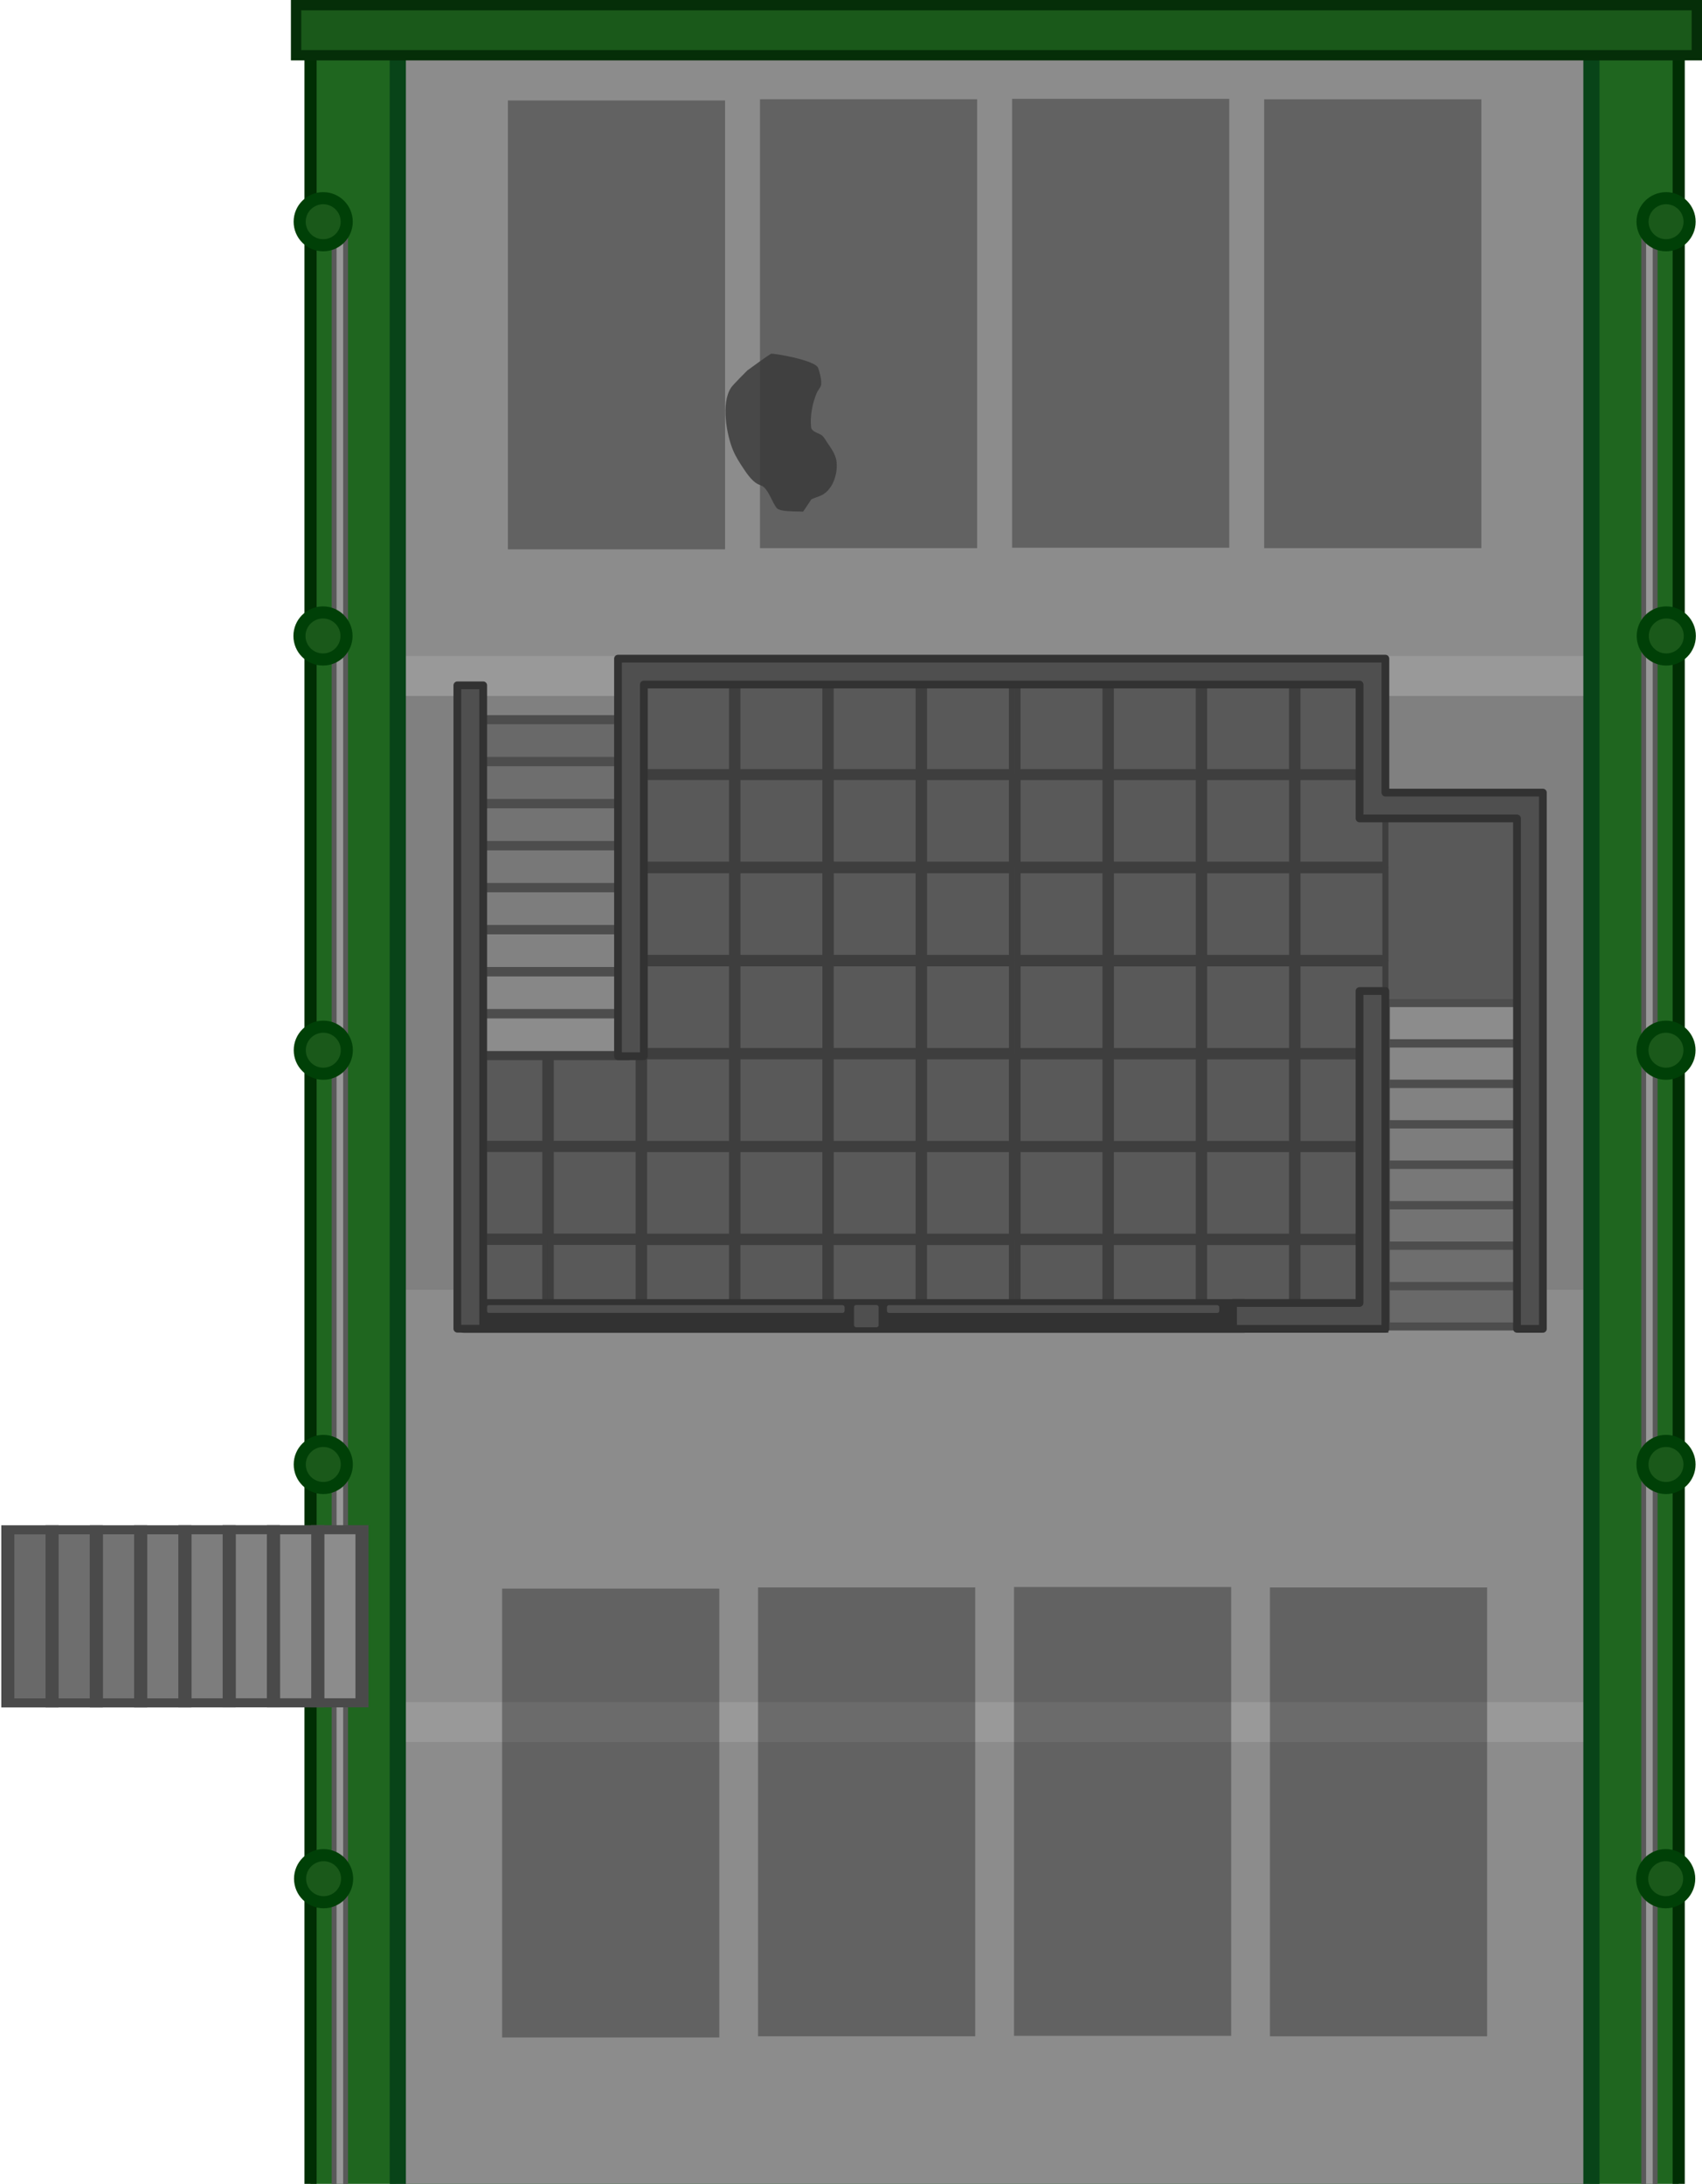 <?xml version="1.0" encoding="UTF-8" standalone="no"?>
<!-- Created with Inkscape (http://www.inkscape.org/) -->

<svg width="2025.808" height="2598.572" viewBox="0 0 535.995 687.539" version="1.1" id="svg1" inkscape:version="1.3.2 (091e20ef0f, 2023-11-25, custom)" sodipodi:docname="ship_floor_1.svg" xml:space="preserve" xmlns:inkscape="http://www.inkscape.org/namespaces/inkscape" xmlns:sodipodi="http://sodipodi.sourceforge.net/DTD/sodipodi-0.dtd" xmlns="http://www.w3.org/2000/svg" xmlns:svg="http://www.w3.org/2000/svg"><sodipodi:namedview id="namedview1" pagecolor="#505050" bordercolor="#eeeeee" borderopacity="1" inkscape:showpageshadow="0" inkscape:pageopacity="0" inkscape:pagecheckerboard="true" inkscape:deskcolor="#505050" inkscape:document-units="px" inkscape:zoom="0.26236508" inkscape:cx="741.33341" inkscape:cy="909.03866" inkscape:window-width="1440" inkscape:window-height="840" inkscape:window-x="0" inkscape:window-y="0" inkscape:window-maximized="1" inkscape:current-layer="layer1" inkscape:pageshadow="0" showgrid="false" units="px" height="2598.572px" /><defs id="defs1"><clipPath clipPathUnits="userSpaceOnUse" id="clipPath5"><rect style="fill:#000000;fill-opacity:1;stroke:#2f2f2f;stroke-width:2.517;stroke-linecap:round;stroke-linejoin:round;stroke-opacity:0" id="rect5" width="668.788" height="402.685" x="4637.111" y="-1103.107" transform="scale(1,-1)" /></clipPath></defs><g inkscape:label="Calque 1" inkscape:groupmode="layer" id="layer1" transform="translate(171.715,536.31)"><g id="g6481" transform="matrix(0.762,0,0,0.762,-3131.609,67)"><g id="g44043" transform="matrix(-0.468,0,0,-0.748,6834.227,443.326)" /><g id="g44043-3" transform="matrix(-0.55,0,0,0.778,6901.468,-1212.537)" /></g><g id="g3999"><path style="color:#000000;fill:#1f661f;stroke-width:3.829;stroke-linecap:square;-inkscape-stroke:none;paint-order:fill markers stroke" d="M -73.918,-536.31 H 356.939 V 151.228 H -73.918 Z" id="path1864" /><path style="color:#000000;fill:#002e03;stroke-linecap:square;-inkscape-stroke:none;paint-order:fill markers stroke" d="m -75.832,-536.311 v 1.914 685.625 l 434.686,6e-5 v -687.539 z m 3.828,3.828 H 355.025 V 151.228 H -72.004 Z" id="path1866" sodipodi:nodetypes="ccccccccccc" /><path style="color:#000000;fill:#999999;stroke-width:1.525;-inkscape-stroke:none;paint-order:fill markers stroke" d="m -66.487,-463.483 h 3.606 v 614.712 h -3.606 z" id="path3029" /><path style="color:#000000;fill:#595959;-inkscape-stroke:none;paint-order:fill markers stroke" d="m -67.25,-463.482 v 0.762 613.949 l 5.131,6e-5 v -614.711 z m 1.525,1.523 h 2.082 v 613.187 h -2.082 z" id="path3031" sodipodi:nodetypes="ccccccccccc" /><circle style="fill:#1a591a;fill-opacity:1;stroke:#004007;stroke-width:3.808;stroke-linecap:square;stroke-linejoin:miter;stroke-dasharray:none;stroke-opacity:1;paint-order:fill markers stroke;stop-color:#000000" id="path47312-64" cx="-69.81" cy="55.152" r="7.409" /><circle style="fill:#1a591a;fill-opacity:1;stroke:#004007;stroke-width:3.808;stroke-linecap:square;stroke-linejoin:miter;stroke-dasharray:none;stroke-opacity:1;paint-order:fill markers stroke;stop-color:#000000" id="path47312-8-9" cx="-69.909" cy="-75.262" r="7.409" /><circle style="fill:#1a591a;fill-opacity:1;stroke:#004007;stroke-width:3.808;stroke-linecap:square;stroke-linejoin:miter;stroke-dasharray:none;stroke-opacity:1;paint-order:fill markers stroke;stop-color:#000000" id="path47312-6-8" cx="-69.903" cy="-205.677" r="7.409" /><circle style="fill:#1a591a;fill-opacity:1;stroke:#004007;stroke-width:3.808;stroke-linecap:square;stroke-linejoin:miter;stroke-dasharray:none;stroke-opacity:1;paint-order:fill markers stroke;stop-color:#000000" id="path47312-8-0-3" cx="-70.002" cy="-336.091" r="7.409" /><circle style="fill:#1a591a;fill-opacity:1;stroke:#004007;stroke-width:3.808;stroke-linecap:square;stroke-linejoin:miter;stroke-dasharray:none;stroke-opacity:1;paint-order:fill markers stroke;stop-color:#000000" id="path47312-8-0-3-0" cx="-69.935" cy="-466.505" r="7.409" /><path style="color:#000000;fill:#999999;stroke-width:1.525;-inkscape-stroke:none;paint-order:fill markers stroke" d="m 349.518,-461.958 h -3.606 v 613.187 h 3.606 z" id="path3364" /><path style="color:#000000;fill:#595959;-inkscape-stroke:none;paint-order:fill markers stroke" d="m 350.281,-463.482 v 0.762 613.949 h -5.131 v -614.711 z m -1.525,1.523 h -2.082 v 613.187 h 2.082 z" id="path3366" sodipodi:nodetypes="ccccccccccc" /><circle style="fill:#1a591a;fill-opacity:1;stroke:#004007;stroke-width:3.808;stroke-linecap:square;stroke-linejoin:miter;stroke-dasharray:none;stroke-opacity:1;paint-order:fill markers stroke;stop-color:#000000" id="circle15" cx="-352.841" cy="55.152" r="7.409" transform="scale(-1,1)" /><circle style="fill:#1a591a;fill-opacity:1;stroke:#004007;stroke-width:3.808;stroke-linecap:square;stroke-linejoin:miter;stroke-dasharray:none;stroke-opacity:1;paint-order:fill markers stroke;stop-color:#000000" id="circle16" cx="-352.94" cy="-75.262" r="7.409" transform="scale(-1,1)" /><circle style="fill:#1a591a;fill-opacity:1;stroke:#004007;stroke-width:3.808;stroke-linecap:square;stroke-linejoin:miter;stroke-dasharray:none;stroke-opacity:1;paint-order:fill markers stroke;stop-color:#000000" id="circle17" cx="-352.934" cy="-205.677" r="7.409" transform="scale(-1,1)" /><circle style="fill:#1a591a;fill-opacity:1;stroke:#004007;stroke-width:3.808;stroke-linecap:square;stroke-linejoin:miter;stroke-dasharray:none;stroke-opacity:1;paint-order:fill markers stroke;stop-color:#000000" id="circle18" cx="-353.033" cy="-336.091" r="7.409" transform="scale(-1,1)" /><circle style="fill:#1a591a;fill-opacity:1;stroke:#004007;stroke-width:3.808;stroke-linecap:square;stroke-linejoin:miter;stroke-dasharray:none;stroke-opacity:1;paint-order:fill markers stroke;stop-color:#000000" id="circle19" cx="-352.966" cy="-466.505" r="7.409" transform="scale(-1,1)" /><g id="g44043-3-4-6" transform="matrix(0,0.569,0.823,0,-957.907,-2898.418)"><rect style="fill:#8c8c8c;fill-opacity:1;stroke:#4a4a4a;stroke-width:5;stroke-linecap:square;stroke-linejoin:miter;stroke-dasharray:none;stroke-opacity:1;paint-order:fill markers stroke;stop-color:#000000" id="rect43934-90-9-8" width="95.779" height="16.933" x="4997.714" y="1076.854" /><rect style="fill:#878787;fill-opacity:1;stroke:#4a4a4a;stroke-width:5;stroke-linecap:square;stroke-linejoin:miter;stroke-dasharray:none;stroke-opacity:1;paint-order:fill markers stroke;stop-color:#000000" id="rect43934-2-3-0-9" width="95.779" height="16.933" x="4997.724" y="1059.935" /><rect style="fill:#828282;fill-opacity:1;stroke:#4a4a4a;stroke-width:5;stroke-linecap:square;stroke-linejoin:miter;stroke-dasharray:none;stroke-opacity:1;paint-order:fill markers stroke;stop-color:#000000" id="rect43934-9-9-5-9" width="95.779" height="16.933" x="4997.719" y="1042.962" /><rect style="fill:#7d7d7d;fill-opacity:1;stroke:#4a4a4a;stroke-width:5;stroke-linecap:square;stroke-linejoin:miter;stroke-dasharray:none;stroke-opacity:1;paint-order:fill markers stroke;stop-color:#000000" id="rect43934-2-7-3-1-1" width="95.779" height="16.933" x="4997.729" y="1026.043" /><rect style="fill:#787878;fill-opacity:1;stroke:#4a4a4a;stroke-width:5;stroke-linecap:square;stroke-linejoin:miter;stroke-dasharray:none;stroke-opacity:1;paint-order:fill markers stroke;stop-color:#000000" id="rect43934-8-0-3-6" width="95.779" height="16.933" x="4997.756" y="1009.085" /><rect style="fill:#737373;fill-opacity:1;stroke:#4a4a4a;stroke-width:5;stroke-linecap:square;stroke-linejoin:miter;stroke-dasharray:none;stroke-opacity:1;paint-order:fill markers stroke;stop-color:#000000" id="rect43934-2-8-2-6-7" width="95.779" height="16.933" x="4997.766" y="992.166" /><rect style="fill:#6e6e6e;fill-opacity:1;stroke:#4a4a4a;stroke-width:5;stroke-linecap:square;stroke-linejoin:miter;stroke-dasharray:none;stroke-opacity:1;paint-order:fill markers stroke;stop-color:#000000" id="rect43934-9-6-7-1-3" width="95.779" height="16.933" x="4997.761" y="975.193" /><rect style="fill:#696969;fill-opacity:1;stroke:#4a4a4a;stroke-width:5;stroke-linecap:square;stroke-linejoin:miter;stroke-dasharray:none;stroke-opacity:1;paint-order:fill markers stroke;stop-color:#000000" id="rect43934-2-7-6-0-4-8" width="95.779" height="16.933" x="4997.77" y="958.274" /></g><g id="g3738" transform="translate(-0.005)"><path style="color:#000000;fill:#8c8c8c;fill-opacity:1;stroke:none;stroke-width:3.821;stroke-linecap:square;stroke-dasharray:none;stroke-opacity:1;-inkscape-stroke:none;paint-order:fill markers stroke" d="M -46.99,-536.31 H 328.976 V 151.228 H -46.99 Z" id="path1347" /><g id="g4" transform="translate(-0.292)"><rect style="fill:#000000;fill-opacity:0.3;fill-rule:nonzero;stroke:none;stroke-width:0.823;stroke-opacity:1;paint-order:fill markers stroke;stop-color:#000000" id="rect35788-1-9" width="68.395" height="141.318" x="147.305" y="-505.19" /><rect style="fill:#000000;fill-opacity:0.3;fill-rule:nonzero;stroke:none;stroke-width:0.823;stroke-opacity:1;paint-order:fill markers stroke;stop-color:#000000" id="rect35788-1-1-40" width="68.395" height="141.318" x="226.694" y="-505.054" /><rect style="fill:#000000;fill-opacity:0.3;fill-rule:nonzero;stroke:none;stroke-width:0.823;stroke-opacity:1;paint-order:fill markers stroke;stop-color:#000000" id="rect35788-7-73" width="68.395" height="141.318" x="67.915" y="-505.063" /><rect style="fill:#000000;fill-opacity:0.3;fill-rule:nonzero;stroke:none;stroke-width:0.823;stroke-opacity:1;paint-order:fill markers stroke;stop-color:#000000" id="rect35788-3-6-44" width="68.395" height="141.318" x="-11.474" y="-504.683" /></g><path style="fill:#383838;fill-opacity:0.803;stroke:none;stroke-width:1.949;stroke-linecap:square;stroke-linejoin:round;stroke-dasharray:none;stroke-opacity:1;paint-order:fill markers stroke;stop-color:#000000" d="m 83.835,-379.145 c 1.375,-0.605 2.914,-0.926 4.125,-1.814 2.963,-2.175 4.263,-6.776 3.736,-10.307 -0.31,-2.077 -1.827,-4.144 -2.943,-5.794 -0.482,-0.713 -0.886,-1.501 -1.511,-2.092 -0.698,-0.661 -3.34,-1.188 -3.504,-2.594 -0.409,-3.516 0.406,-7.628 1.743,-10.809 0.349,-0.831 1.026,-1.506 1.327,-2.356 0.498,-1.404 -0.704,-5.283 -0.93,-5.695 -1.326,-2.413 -13.752,-4.451 -14.715,-4.357 -0.295,0.029 -7.245,5.04 -7.523,5.278 0,0 -4.454,4.42 -5.108,5.397 -3.293,4.923 -1.362,15.092 0.638,19.803 0.874,2.058 2.107,3.953 3.345,5.814 0.868,1.304 2.483,3.674 4.21,4.646 1.106,0.623 1.684,0.417 2.738,1.749 1.388,1.753 2.036,4.002 3.345,5.814 1.007,1.393 6.25,1.115 8.413,1.222" id="path26893-1" /><rect style="fill:#808080;fill-opacity:1;stroke:none;stroke-width:10.084;stroke-linecap:square;stroke-linejoin:miter;stroke-dasharray:none;stroke-opacity:1;paint-order:fill markers stroke;stop-color:#000000" id="rect39767-1-0-8" width="373.181" height="186.946" x="-45.03" y="-317.172" ry="0" /><rect style="fill:#999999;fill-opacity:1;stroke:none;stroke-width:2.611;stroke-linecap:square;stroke-linejoin:miter;stroke-dasharray:none;stroke-opacity:1;paint-order:fill markers stroke;stop-color:#000000" id="rect39767-1-6" width="373.109" height="12.539" x="-45.039" y="-0.446" ry="0" /><g id="g6" transform="translate(0.484)"><rect style="fill:#000000;fill-opacity:0.3;fill-rule:nonzero;stroke:none;stroke-width:0.823;stroke-opacity:1;paint-order:fill markers stroke;stop-color:#000000" id="rect35788-1-47" width="68.395" height="141.318" x="147.136" y="-36.683" /><rect style="fill:#000000;fill-opacity:0.3;fill-rule:nonzero;stroke:none;stroke-width:0.823;stroke-opacity:1;paint-order:fill markers stroke;stop-color:#000000" id="rect35788-1-1-6" width="68.395" height="141.318" x="227.74" y="-36.546" /><rect style="fill:#000000;fill-opacity:0.3;fill-rule:nonzero;stroke:none;stroke-width:0.823;stroke-opacity:1;paint-order:fill markers stroke;stop-color:#000000" id="rect35788-7-7" width="68.395" height="141.318" x="66.533" y="-36.555" /><rect style="fill:#000000;fill-opacity:0.3;fill-rule:nonzero;stroke:none;stroke-width:0.823;stroke-opacity:1;paint-order:fill markers stroke;stop-color:#000000" id="rect35788-3-6-1" width="68.395" height="141.318" x="-14.07" y="-36.175" /></g><rect style="fill:#999999;fill-opacity:1;stroke:none;stroke-width:2.611;stroke-linecap:square;stroke-linejoin:miter;stroke-dasharray:none;stroke-opacity:1;paint-order:fill markers stroke;stop-color:#000000" id="rect39767-1-6-5" width="373.109" height="12.539" x="-45.039" y="-329.768" ry="0" /><rect style="fill:#595959;fill-opacity:1;stroke:none;stroke-width:3.051;stroke-dasharray:none;stroke-opacity:1;paint-order:fill markers stroke;stop-color:#000000" id="rect61639-3-0-8-5-1" width="45.362" height="61.507" x="262.035" y="-280.965" /><g id="g10" transform="matrix(1.133,0,0,1,-40.788,0)" style="stroke-width:0.939"><rect style="fill:#8c8c8c;fill-opacity:1;stroke:#4d4d4d;stroke-width:2.529;stroke-linecap:square;stroke-linejoin:miter;stroke-dasharray:none;stroke-opacity:1;paint-order:fill markers stroke;stop-color:#000000" id="rect43934" width="37.174" height="12.644" x="-306.69" y="207.874" transform="scale(-1)" /><rect style="fill:#878787;fill-opacity:1;stroke:#4d4d4d;stroke-width:2.529;stroke-linecap:square;stroke-linejoin:miter;stroke-dasharray:none;stroke-opacity:1;paint-order:fill markers stroke;stop-color:#000000" id="rect43934-2" width="37.174" height="12.644" x="-306.69" y="195.135" transform="scale(-1)" /><rect style="fill:#828282;fill-opacity:1;stroke:#4d4d4d;stroke-width:2.529;stroke-linecap:square;stroke-linejoin:miter;stroke-dasharray:none;stroke-opacity:1;paint-order:fill markers stroke;stop-color:#000000" id="rect43934-9" width="37.174" height="12.644" x="-306.69" y="182.397" transform="scale(-1)" /><rect style="fill:#7d7d7d;fill-opacity:1;stroke:#4d4d4d;stroke-width:2.529;stroke-linecap:square;stroke-linejoin:miter;stroke-dasharray:none;stroke-opacity:1;paint-order:fill markers stroke;stop-color:#000000" id="rect43934-2-7" width="37.174" height="12.644" x="-306.69" y="169.659" transform="scale(-1)" /><rect style="fill:#787878;fill-opacity:1;stroke:#4d4d4d;stroke-width:2.529;stroke-linecap:square;stroke-linejoin:miter;stroke-dasharray:none;stroke-opacity:1;paint-order:fill markers stroke;stop-color:#000000" id="rect43934-8" width="37.174" height="12.644" x="-306.69" y="156.921" transform="scale(-1)" /><rect style="fill:#737373;fill-opacity:1;stroke:#4d4d4d;stroke-width:2.529;stroke-linecap:square;stroke-linejoin:miter;stroke-dasharray:none;stroke-opacity:1;paint-order:fill markers stroke;stop-color:#000000" id="rect43934-2-8" width="37.174" height="12.644" x="-306.69" y="144.183" transform="scale(-1)" /><rect style="fill:#6e6e6e;fill-opacity:1;stroke:#4d4d4d;stroke-width:2.529;stroke-linecap:square;stroke-linejoin:miter;stroke-dasharray:none;stroke-opacity:1;paint-order:fill markers stroke;stop-color:#000000" id="rect43934-9-6" width="37.174" height="12.644" x="-306.69" y="131.444" transform="scale(-1)" /><rect style="fill:#696969;fill-opacity:1;stroke:#4d4d4d;stroke-width:2.529;stroke-linecap:square;stroke-linejoin:miter;stroke-dasharray:none;stroke-opacity:1;paint-order:fill markers stroke;stop-color:#000000" id="rect43934-2-7-6" width="37.174" height="12.644" x="-306.69" y="118.706" transform="scale(-1)" /></g><g id="g1"><rect style="fill:#595959;fill-opacity:1;stroke:#3e3e3e;stroke-width:1.911;stroke-dasharray:none;stroke-opacity:1;paint-order:fill markers stroke;stop-color:#000000" id="rect61639" width="27.702" height="27.599" x="31.127" y="-291.681" /><rect style="fill:#595959;fill-opacity:1;stroke:#3e3e3e;stroke-width:1.911;stroke-dasharray:none;stroke-opacity:1;paint-order:fill markers stroke;stop-color:#000000" id="rect61639-15" width="27.702" height="27.599" x="31.119" y="-320.816" /><rect style="fill:#595959;fill-opacity:1;stroke:#3e3e3e;stroke-width:1.911;stroke-dasharray:none;stroke-opacity:1;paint-order:fill markers stroke;stop-color:#000000" id="rect61639-3" width="27.702" height="27.599" x="31.13" y="-262.337" /><rect style="fill:#595959;fill-opacity:1;stroke:#3e3e3e;stroke-width:1.911;stroke-dasharray:none;stroke-opacity:1;paint-order:fill markers stroke;stop-color:#000000" id="rect61639-6" width="27.702" height="27.599" x="31.129" y="-233.034" /><rect style="fill:#595959;fill-opacity:1;stroke:#3e3e3e;stroke-width:1.911;stroke-dasharray:none;stroke-opacity:1;paint-order:fill markers stroke;stop-color:#000000" id="rect61639-1" width="27.702" height="27.599" x="31.127" y="-174.558" /><rect style="fill:#595959;fill-opacity:1;stroke:#3e3e3e;stroke-width:1.911;stroke-dasharray:none;stroke-opacity:1;paint-order:fill markers stroke;stop-color:#000000" id="rect61639-1-9" width="27.702" height="27.599" x="31.116" y="-145.303" /><rect style="fill:#595959;fill-opacity:1;stroke:#3e3e3e;stroke-width:1.911;stroke-dasharray:none;stroke-opacity:1;paint-order:fill markers stroke;stop-color:#000000" id="rect61639-0" width="27.702" height="27.599" x="31.125" y="-203.76" /><rect style="fill:#595959;fill-opacity:1;stroke:#3e3e3e;stroke-width:1.911;stroke-dasharray:none;stroke-opacity:1;paint-order:fill markers stroke;stop-color:#000000" id="rect61639-69" width="27.702" height="27.599" x="60.522" y="-291.678" /><rect style="fill:#595959;fill-opacity:1;stroke:#3e3e3e;stroke-width:1.911;stroke-dasharray:none;stroke-opacity:1;paint-order:fill markers stroke;stop-color:#000000" id="rect61639-15-7" width="27.702" height="27.599" x="60.515" y="-320.813" /><rect style="fill:#595959;fill-opacity:1;stroke:#3e3e3e;stroke-width:1.911;stroke-dasharray:none;stroke-opacity:1;paint-order:fill markers stroke;stop-color:#000000" id="rect61639-3-0" width="27.702" height="27.599" x="60.526" y="-262.334" /><rect style="fill:#595959;fill-opacity:1;stroke:#3e3e3e;stroke-width:1.911;stroke-dasharray:none;stroke-opacity:1;paint-order:fill markers stroke;stop-color:#000000" id="rect61639-6-6" width="27.702" height="27.599" x="60.524" y="-233.031" /><rect style="fill:#595959;fill-opacity:1;stroke:#3e3e3e;stroke-width:1.911;stroke-dasharray:none;stroke-opacity:1;paint-order:fill markers stroke;stop-color:#000000" id="rect61639-1-6" width="27.702" height="27.599" x="60.523" y="-174.555" /><rect style="fill:#595959;fill-opacity:1;stroke:#3e3e3e;stroke-width:1.911;stroke-dasharray:none;stroke-opacity:1;paint-order:fill markers stroke;stop-color:#000000" id="rect61639-1-9-0" width="27.702" height="27.599" x="60.512" y="-145.3" /><rect style="fill:#595959;fill-opacity:1;stroke:#3e3e3e;stroke-width:1.911;stroke-dasharray:none;stroke-opacity:1;paint-order:fill markers stroke;stop-color:#000000" id="rect61639-0-8" width="27.702" height="27.599" x="60.521" y="-203.757" /><rect style="fill:#595959;fill-opacity:1;stroke:#3e3e3e;stroke-width:1.911;stroke-dasharray:none;stroke-opacity:1;paint-order:fill markers stroke;stop-color:#000000" id="rect61639-1-8" width="27.702" height="27.599" x="-27.671" y="-174.591" /><rect style="fill:#595959;fill-opacity:1;stroke:#3e3e3e;stroke-width:1.911;stroke-dasharray:none;stroke-opacity:1;paint-order:fill markers stroke;stop-color:#000000" id="rect61639-1-9-16" width="25.744" height="25.569" x="-25.724" y="-145.336" /><rect style="fill:#595959;fill-opacity:1;stroke:#3e3e3e;stroke-width:1.911;stroke-dasharray:none;stroke-opacity:1;paint-order:fill markers stroke;stop-color:#000000" id="rect61639-0-5" width="27.702" height="27.599" x="-27.673" y="-203.793" /><rect style="fill:#595959;fill-opacity:1;stroke:#3e3e3e;stroke-width:1.911;stroke-dasharray:none;stroke-opacity:1;paint-order:fill markers stroke;stop-color:#000000" id="rect61639-1-6-3" width="27.702" height="27.599" x="1.725" y="-174.588" /><rect style="fill:#595959;fill-opacity:1;stroke:#3e3e3e;stroke-width:1.911;stroke-dasharray:none;stroke-opacity:1;paint-order:fill markers stroke;stop-color:#000000" id="rect61639-1-9-0-1" width="27.702" height="27.599" x="1.714" y="-145.333" /><rect style="fill:#595959;fill-opacity:1;stroke:#3e3e3e;stroke-width:1.911;stroke-dasharray:none;stroke-opacity:1;paint-order:fill markers stroke;stop-color:#000000" id="rect61639-0-8-2" width="27.702" height="27.599" x="1.723" y="-203.79" /><rect style="fill:#595959;fill-opacity:1;stroke:#3e3e3e;stroke-width:1.911;stroke-dasharray:none;stroke-opacity:1;paint-order:fill markers stroke;stop-color:#000000" id="rect61639-2" width="27.702" height="27.599" x="89.889" y="-291.681" /><rect style="fill:#595959;fill-opacity:1;stroke:#3e3e3e;stroke-width:1.911;stroke-dasharray:none;stroke-opacity:1;paint-order:fill markers stroke;stop-color:#000000" id="rect61639-15-73" width="27.702" height="27.599" x="89.882" y="-320.815" /><rect style="fill:#595959;fill-opacity:1;stroke:#3e3e3e;stroke-width:1.911;stroke-dasharray:none;stroke-opacity:1;paint-order:fill markers stroke;stop-color:#000000" id="rect61639-3-6" width="27.702" height="27.599" x="89.893" y="-262.337" /><rect style="fill:#595959;fill-opacity:1;stroke:#3e3e3e;stroke-width:1.911;stroke-dasharray:none;stroke-opacity:1;paint-order:fill markers stroke;stop-color:#000000" id="rect61639-6-7" width="27.702" height="27.599" x="89.891" y="-233.034" /><rect style="fill:#595959;fill-opacity:1;stroke:#3e3e3e;stroke-width:1.911;stroke-dasharray:none;stroke-opacity:1;paint-order:fill markers stroke;stop-color:#000000" id="rect61639-1-1" width="27.702" height="27.599" x="89.889" y="-174.557" /><rect style="fill:#595959;fill-opacity:1;stroke:#3e3e3e;stroke-width:1.911;stroke-dasharray:none;stroke-opacity:1;paint-order:fill markers stroke;stop-color:#000000" id="rect61639-1-9-1" width="27.702" height="27.599" x="89.879" y="-145.303" /><rect style="fill:#595959;fill-opacity:1;stroke:#3e3e3e;stroke-width:1.911;stroke-dasharray:none;stroke-opacity:1;paint-order:fill markers stroke;stop-color:#000000" id="rect61639-0-3" width="27.702" height="27.599" x="89.887" y="-203.76" /><rect style="fill:#595959;fill-opacity:1;stroke:#3e3e3e;stroke-width:1.911;stroke-dasharray:none;stroke-opacity:1;paint-order:fill markers stroke;stop-color:#000000" id="rect61639-69-2" width="27.702" height="27.599" x="119.285" y="-291.678" /><rect style="fill:#595959;fill-opacity:1;stroke:#3e3e3e;stroke-width:1.911;stroke-dasharray:none;stroke-opacity:1;paint-order:fill markers stroke;stop-color:#000000" id="rect61639-15-7-8" width="27.702" height="27.599" x="119.278" y="-320.812" /><rect style="fill:#595959;fill-opacity:1;stroke:#3e3e3e;stroke-width:1.911;stroke-dasharray:none;stroke-opacity:1;paint-order:fill markers stroke;stop-color:#000000" id="rect61639-3-0-8" width="27.702" height="27.599" x="119.288" y="-262.334" /><rect style="fill:#595959;fill-opacity:1;stroke:#3e3e3e;stroke-width:1.911;stroke-dasharray:none;stroke-opacity:1;paint-order:fill markers stroke;stop-color:#000000" id="rect61639-6-6-6" width="27.702" height="27.599" x="119.287" y="-233.031" /><rect style="fill:#595959;fill-opacity:1;stroke:#3e3e3e;stroke-width:1.911;stroke-dasharray:none;stroke-opacity:1;paint-order:fill markers stroke;stop-color:#000000" id="rect61639-1-6-2" width="27.702" height="27.599" x="119.285" y="-174.554" /><rect style="fill:#595959;fill-opacity:1;stroke:#3e3e3e;stroke-width:1.911;stroke-dasharray:none;stroke-opacity:1;paint-order:fill markers stroke;stop-color:#000000" id="rect61639-1-9-0-9" width="27.702" height="27.599" x="119.275" y="-145.3" /><rect style="fill:#595959;fill-opacity:1;stroke:#3e3e3e;stroke-width:1.911;stroke-dasharray:none;stroke-opacity:1;paint-order:fill markers stroke;stop-color:#000000" id="rect61639-0-8-0" width="27.702" height="27.599" x="119.283" y="-203.757" /><rect style="fill:#595959;fill-opacity:1;stroke:#3e3e3e;stroke-width:1.911;stroke-dasharray:none;stroke-opacity:1;paint-order:fill markers stroke;stop-color:#000000" id="rect61639-4" width="27.702" height="27.599" x="148.729" y="-291.673" /><rect style="fill:#595959;fill-opacity:1;stroke:#3e3e3e;stroke-width:1.911;stroke-dasharray:none;stroke-opacity:1;paint-order:fill markers stroke;stop-color:#000000" id="rect61639-15-3" width="27.702" height="27.599" x="148.721" y="-320.808" /><rect style="fill:#595959;fill-opacity:1;stroke:#3e3e3e;stroke-width:1.911;stroke-dasharray:none;stroke-opacity:1;paint-order:fill markers stroke;stop-color:#000000" id="rect61639-3-03" width="27.702" height="27.599" x="148.732" y="-262.329" /><rect style="fill:#595959;fill-opacity:1;stroke:#3e3e3e;stroke-width:1.911;stroke-dasharray:none;stroke-opacity:1;paint-order:fill markers stroke;stop-color:#000000" id="rect61639-6-2" width="27.702" height="27.599" x="148.731" y="-233.026" /><rect style="fill:#595959;fill-opacity:1;stroke:#3e3e3e;stroke-width:1.911;stroke-dasharray:none;stroke-opacity:1;paint-order:fill markers stroke;stop-color:#000000" id="rect61639-1-0" width="27.702" height="27.599" x="148.729" y="-174.55" /><rect style="fill:#595959;fill-opacity:1;stroke:#3e3e3e;stroke-width:1.911;stroke-dasharray:none;stroke-opacity:1;paint-order:fill markers stroke;stop-color:#000000" id="rect61639-1-9-9" width="27.702" height="27.599" x="148.718" y="-145.295" /><rect style="fill:#595959;fill-opacity:1;stroke:#3e3e3e;stroke-width:1.911;stroke-dasharray:none;stroke-opacity:1;paint-order:fill markers stroke;stop-color:#000000" id="rect61639-0-7" width="27.702" height="27.599" x="148.726" y="-203.752" /><rect style="fill:#595959;fill-opacity:1;stroke:#3e3e3e;stroke-width:1.911;stroke-dasharray:none;stroke-opacity:1;paint-order:fill markers stroke;stop-color:#000000" id="rect61639-69-9" width="27.702" height="27.599" x="178.124" y="-291.67" /><rect style="fill:#595959;fill-opacity:1;stroke:#3e3e3e;stroke-width:1.911;stroke-dasharray:none;stroke-opacity:1;paint-order:fill markers stroke;stop-color:#000000" id="rect61639-15-7-1" width="27.702" height="27.599" x="178.117" y="-320.805" /><rect style="fill:#595959;fill-opacity:1;stroke:#3e3e3e;stroke-width:1.911;stroke-dasharray:none;stroke-opacity:1;paint-order:fill markers stroke;stop-color:#000000" id="rect61639-3-0-6" width="27.702" height="27.599" x="178.128" y="-262.326" /><rect style="fill:#595959;fill-opacity:1;stroke:#3e3e3e;stroke-width:1.911;stroke-dasharray:none;stroke-opacity:1;paint-order:fill markers stroke;stop-color:#000000" id="rect61639-6-6-3" width="27.702" height="27.599" x="178.126" y="-233.023" /><rect style="fill:#595959;fill-opacity:1;stroke:#3e3e3e;stroke-width:1.911;stroke-dasharray:none;stroke-opacity:1;paint-order:fill markers stroke;stop-color:#000000" id="rect61639-1-6-1" width="27.702" height="27.599" x="178.124" y="-174.547" /><rect style="fill:#595959;fill-opacity:1;stroke:#3e3e3e;stroke-width:1.911;stroke-dasharray:none;stroke-opacity:1;paint-order:fill markers stroke;stop-color:#000000" id="rect61639-1-9-0-7" width="27.702" height="27.599" x="178.114" y="-145.292" /><rect style="fill:#595959;fill-opacity:1;stroke:#3e3e3e;stroke-width:1.911;stroke-dasharray:none;stroke-opacity:1;paint-order:fill markers stroke;stop-color:#000000" id="rect61639-0-8-5" width="27.702" height="27.599" x="178.122" y="-203.749" /><rect style="fill:#595959;fill-opacity:1;stroke:#3e3e3e;stroke-width:1.911;stroke-dasharray:none;stroke-opacity:1;paint-order:fill markers stroke;stop-color:#000000" id="rect61639-2-8" width="27.702" height="27.599" x="207.491" y="-291.672" /><rect style="fill:#595959;fill-opacity:1;stroke:#3e3e3e;stroke-width:1.911;stroke-dasharray:none;stroke-opacity:1;paint-order:fill markers stroke;stop-color:#000000" id="rect61639-15-73-8" width="27.702" height="27.599" x="207.484" y="-320.807" /><rect style="fill:#595959;fill-opacity:1;stroke:#3e3e3e;stroke-width:1.911;stroke-dasharray:none;stroke-opacity:1;paint-order:fill markers stroke;stop-color:#000000" id="rect61639-3-6-5" width="27.702" height="27.599" x="207.495" y="-262.328" /><rect style="fill:#595959;fill-opacity:1;stroke:#3e3e3e;stroke-width:1.911;stroke-dasharray:none;stroke-opacity:1;paint-order:fill markers stroke;stop-color:#000000" id="rect61639-6-7-4" width="27.702" height="27.599" x="207.493" y="-233.026" /><rect style="fill:#595959;fill-opacity:1;stroke:#3e3e3e;stroke-width:1.911;stroke-dasharray:none;stroke-opacity:1;paint-order:fill markers stroke;stop-color:#000000" id="rect61639-1-1-5" width="27.702" height="27.599" x="207.492" y="-174.549" /><rect style="fill:#595959;fill-opacity:1;stroke:#3e3e3e;stroke-width:1.911;stroke-dasharray:none;stroke-opacity:1;paint-order:fill markers stroke;stop-color:#000000" id="rect61639-1-9-1-1" width="27.702" height="27.599" x="207.481" y="-145.295" /><rect style="fill:#595959;fill-opacity:1;stroke:#3e3e3e;stroke-width:1.911;stroke-dasharray:none;stroke-opacity:1;paint-order:fill markers stroke;stop-color:#000000" id="rect61639-0-3-2" width="27.702" height="27.599" x="207.49" y="-203.751" /><rect style="fill:#595959;fill-opacity:1;stroke:#3e3e3e;stroke-width:1.911;stroke-dasharray:none;stroke-opacity:1;paint-order:fill markers stroke;stop-color:#000000" id="rect61639-69-2-5" width="27.702" height="27.599" x="236.886" y="-291.67" /><rect style="fill:#595959;fill-opacity:1;stroke:#3e3e3e;stroke-width:1.911;stroke-dasharray:none;stroke-opacity:1;paint-order:fill markers stroke;stop-color:#000000" id="rect61639-15-7-8-3" width="27.702" height="27.599" x="236.88" y="-320.804" /><rect style="fill:#595959;fill-opacity:1;stroke:#3e3e3e;stroke-width:1.911;stroke-dasharray:none;stroke-opacity:1;paint-order:fill markers stroke;stop-color:#000000" id="rect61639-3-0-8-5" width="27.702" height="27.599" x="236.89" y="-262.326" /><rect style="fill:#595959;fill-opacity:1;stroke:#3e3e3e;stroke-width:1.911;stroke-dasharray:none;stroke-opacity:1;paint-order:fill markers stroke;stop-color:#000000" id="rect61639-6-6-6-2" width="27.702" height="27.599" x="236.889" y="-233.023" /><rect style="fill:#595959;fill-opacity:1;stroke:#3e3e3e;stroke-width:1.911;stroke-dasharray:none;stroke-opacity:1;paint-order:fill markers stroke;stop-color:#000000" id="rect61639-1-6-2-5" width="27.702" height="27.599" x="236.887" y="-174.546" /><rect style="fill:#595959;fill-opacity:1;stroke:#3e3e3e;stroke-width:1.911;stroke-dasharray:none;stroke-opacity:1;paint-order:fill markers stroke;stop-color:#000000" id="rect61639-1-9-0-9-2" width="27.702" height="27.599" x="236.876" y="-145.292" /><rect style="fill:#595959;fill-opacity:1;stroke:#3e3e3e;stroke-width:1.911;stroke-dasharray:none;stroke-opacity:1;paint-order:fill markers stroke;stop-color:#000000" id="rect61639-0-8-0-5" width="27.702" height="27.599" x="236.884" y="-203.748" /></g><g id="g2" transform="matrix(1.087,0,0,1,1.953,2.165)" style="stroke-width:0.959"><rect style="fill:#8c8c8c;fill-opacity:1;stroke:#3e3e3e;stroke-width:2.855;stroke-linecap:square;stroke-linejoin:miter;stroke-dasharray:none;stroke-opacity:1;paint-order:fill markers stroke;stop-color:#000000" id="rect43934-90" width="43.715" height="13.145" x="-21.209" y="-219.296" transform="scale(-1,1)" /><rect style="fill:#878787;fill-opacity:1;stroke:#4d4d4d;stroke-width:2.855;stroke-linecap:square;stroke-linejoin:miter;stroke-dasharray:none;stroke-opacity:1;paint-order:fill markers stroke;stop-color:#000000" id="rect43934-2-3" width="43.715" height="13.145" x="-21.205" y="-232.525" transform="scale(-1,1)" /><rect style="fill:#828282;fill-opacity:1;stroke:#4d4d4d;stroke-width:2.855;stroke-linecap:square;stroke-linejoin:miter;stroke-dasharray:none;stroke-opacity:1;paint-order:fill markers stroke;stop-color:#000000" id="rect43934-9-9" width="43.715" height="13.145" x="-21.207" y="-245.753" transform="scale(-1,1)" /><rect style="fill:#7d7d7d;fill-opacity:1;stroke:#4d4d4d;stroke-width:2.855;stroke-linecap:square;stroke-linejoin:miter;stroke-dasharray:none;stroke-opacity:1;paint-order:fill markers stroke;stop-color:#000000" id="rect43934-2-7-3" width="43.715" height="13.145" x="-21.203" y="-258.982" transform="scale(-1,1)" /><rect style="fill:#787878;fill-opacity:1;stroke:#4d4d4d;stroke-width:2.855;stroke-linecap:square;stroke-linejoin:miter;stroke-dasharray:none;stroke-opacity:1;paint-order:fill markers stroke;stop-color:#000000" id="rect43934-8-0" width="43.715" height="13.145" x="-21.19" y="-272.21" transform="scale(-1,1)" /><rect style="fill:#737373;fill-opacity:1;stroke:#4d4d4d;stroke-width:2.855;stroke-linecap:square;stroke-linejoin:miter;stroke-dasharray:none;stroke-opacity:1;paint-order:fill markers stroke;stop-color:#000000" id="rect43934-2-8-2" width="43.715" height="13.145" x="-21.185" y="-285.438" transform="scale(-1,1)" /><rect style="fill:#6e6e6e;fill-opacity:1;stroke:#4d4d4d;stroke-width:2.855;stroke-linecap:square;stroke-linejoin:miter;stroke-dasharray:none;stroke-opacity:1;paint-order:fill markers stroke;stop-color:#000000" id="rect43934-9-6-7" width="43.715" height="13.145" x="-21.188" y="-298.667" transform="scale(-1,1)" /><rect style="fill:#696969;fill-opacity:1;stroke:#4d4d4d;stroke-width:2.855;stroke-linecap:square;stroke-linejoin:miter;stroke-dasharray:none;stroke-opacity:1;paint-order:fill markers stroke;stop-color:#000000" id="rect43934-2-7-6-0" width="43.715" height="13.145" x="-21.183" y="-311.895" transform="scale(-1,1)" /></g><path style="color:#000000;fill:#084418;fill-opacity:1;stroke:none;stroke-width:3.821;stroke-linecap:square;stroke-dasharray:none;stroke-opacity:1;-inkscape-stroke:none;paint-order:fill markers stroke" d="m -48.98,-536.31 v 1.458 686.081 l 380.992,10e-6 v -687.539 z m 5.092,2.916 H 326.919 V 151.228 H -43.888 Z" id="path1349" sodipodi:nodetypes="ccccccccccc" /></g><rect style="fill:#1a591a;fill-opacity:1;stroke:#052e08;stroke-width:3.251;stroke-linecap:square;stroke-linejoin:miter;stroke-dasharray:none;stroke-opacity:1;paint-order:fill markers stroke;stop-color:#000000" id="rect50165" width="441.129" height="15.767" x="-78.474" y="-534.685" /></g><g id="g5" transform="matrix(0,-1.048,1.048,0,313.443,-273.646)" style="stroke-width:0.954"><rect style="fill:#323232;fill-opacity:1;stroke:none;stroke-width:2.553;stroke-linecap:square;stroke-linejoin:round;stroke-dasharray:none;stroke-opacity:1" id="rect1-6-0-7-8-6-7-0-2-7" width="238.694" height="10.101" x="86.959" y="-149.754" ry="2.054" transform="rotate(-90)" /><rect style="fill:#4f4f4f;fill-opacity:1;stroke:none;stroke-width:0.346;stroke-linecap:square;stroke-linejoin:round;stroke-dasharray:none;stroke-opacity:1" id="rect1-6-0-7-8-6-7-0-2-1" width="7.379" height="6.668" x="-206.293" y="141.403" ry="0.607" transform="rotate(90)" /><rect style="fill:#4f4f4f;fill-opacity:1;stroke:none;stroke-width:0.753;stroke-linecap:square;stroke-linejoin:round;stroke-dasharray:none;stroke-opacity:1" id="rect1-6-0-7-8-6-7-0-2-6" width="107.49" height="2.329" x="-316.639" y="141.437" ry="0.596" transform="rotate(90)" /><rect style="fill:#4f4f4f;fill-opacity:1;stroke:none;stroke-width:0.752;stroke-linecap:square;stroke-linejoin:round;stroke-dasharray:none;stroke-opacity:1" id="rect1-6-0-7-8-6-7-0-2-6-2" width="99.86" height="2.329" x="-196.414" y="141.448" ry="0.596" transform="rotate(90)" /></g><rect style="fill:#4f4f4f;fill-opacity:1;stroke:#323232;stroke-width:2.44;stroke-linecap:square;stroke-linejoin:round;stroke-dasharray:none;stroke-opacity:1" id="rect1-6-0-7-8-6-4" width="202.549" height="8.143" x="118.002" y="-27.686" transform="rotate(-90)" /><path id="rect1" style="fill:#4f4f4f;fill-opacity:1;stroke:#323232;stroke-width:2.44;stroke-linecap:square;stroke-linejoin:round;stroke-dasharray:none;stroke-opacity:1" d="M 328.947,22.907 H 203.79 v 8.143 H 320.804 V 256.433 h -42.162 v 49.589 H 117.958 v 8.143 h 168.827 v -49.589 h 42.162 z" transform="rotate(-90)" sodipodi:nodetypes="ccccccccccccc" /><path id="rect6" style="fill:#4f4f4f;fill-opacity:1;stroke:#323232;stroke-width:2.44;stroke-linecap:square;stroke-linejoin:round;stroke-dasharray:none;stroke-opacity:1" d="m 224.307,256.423 h -98.207 l 0,-39.826 h -8.143 l 0,47.969 H 224.307 Z" transform="rotate(-90)" sodipodi:nodetypes="ccccccc" /></g></svg>
